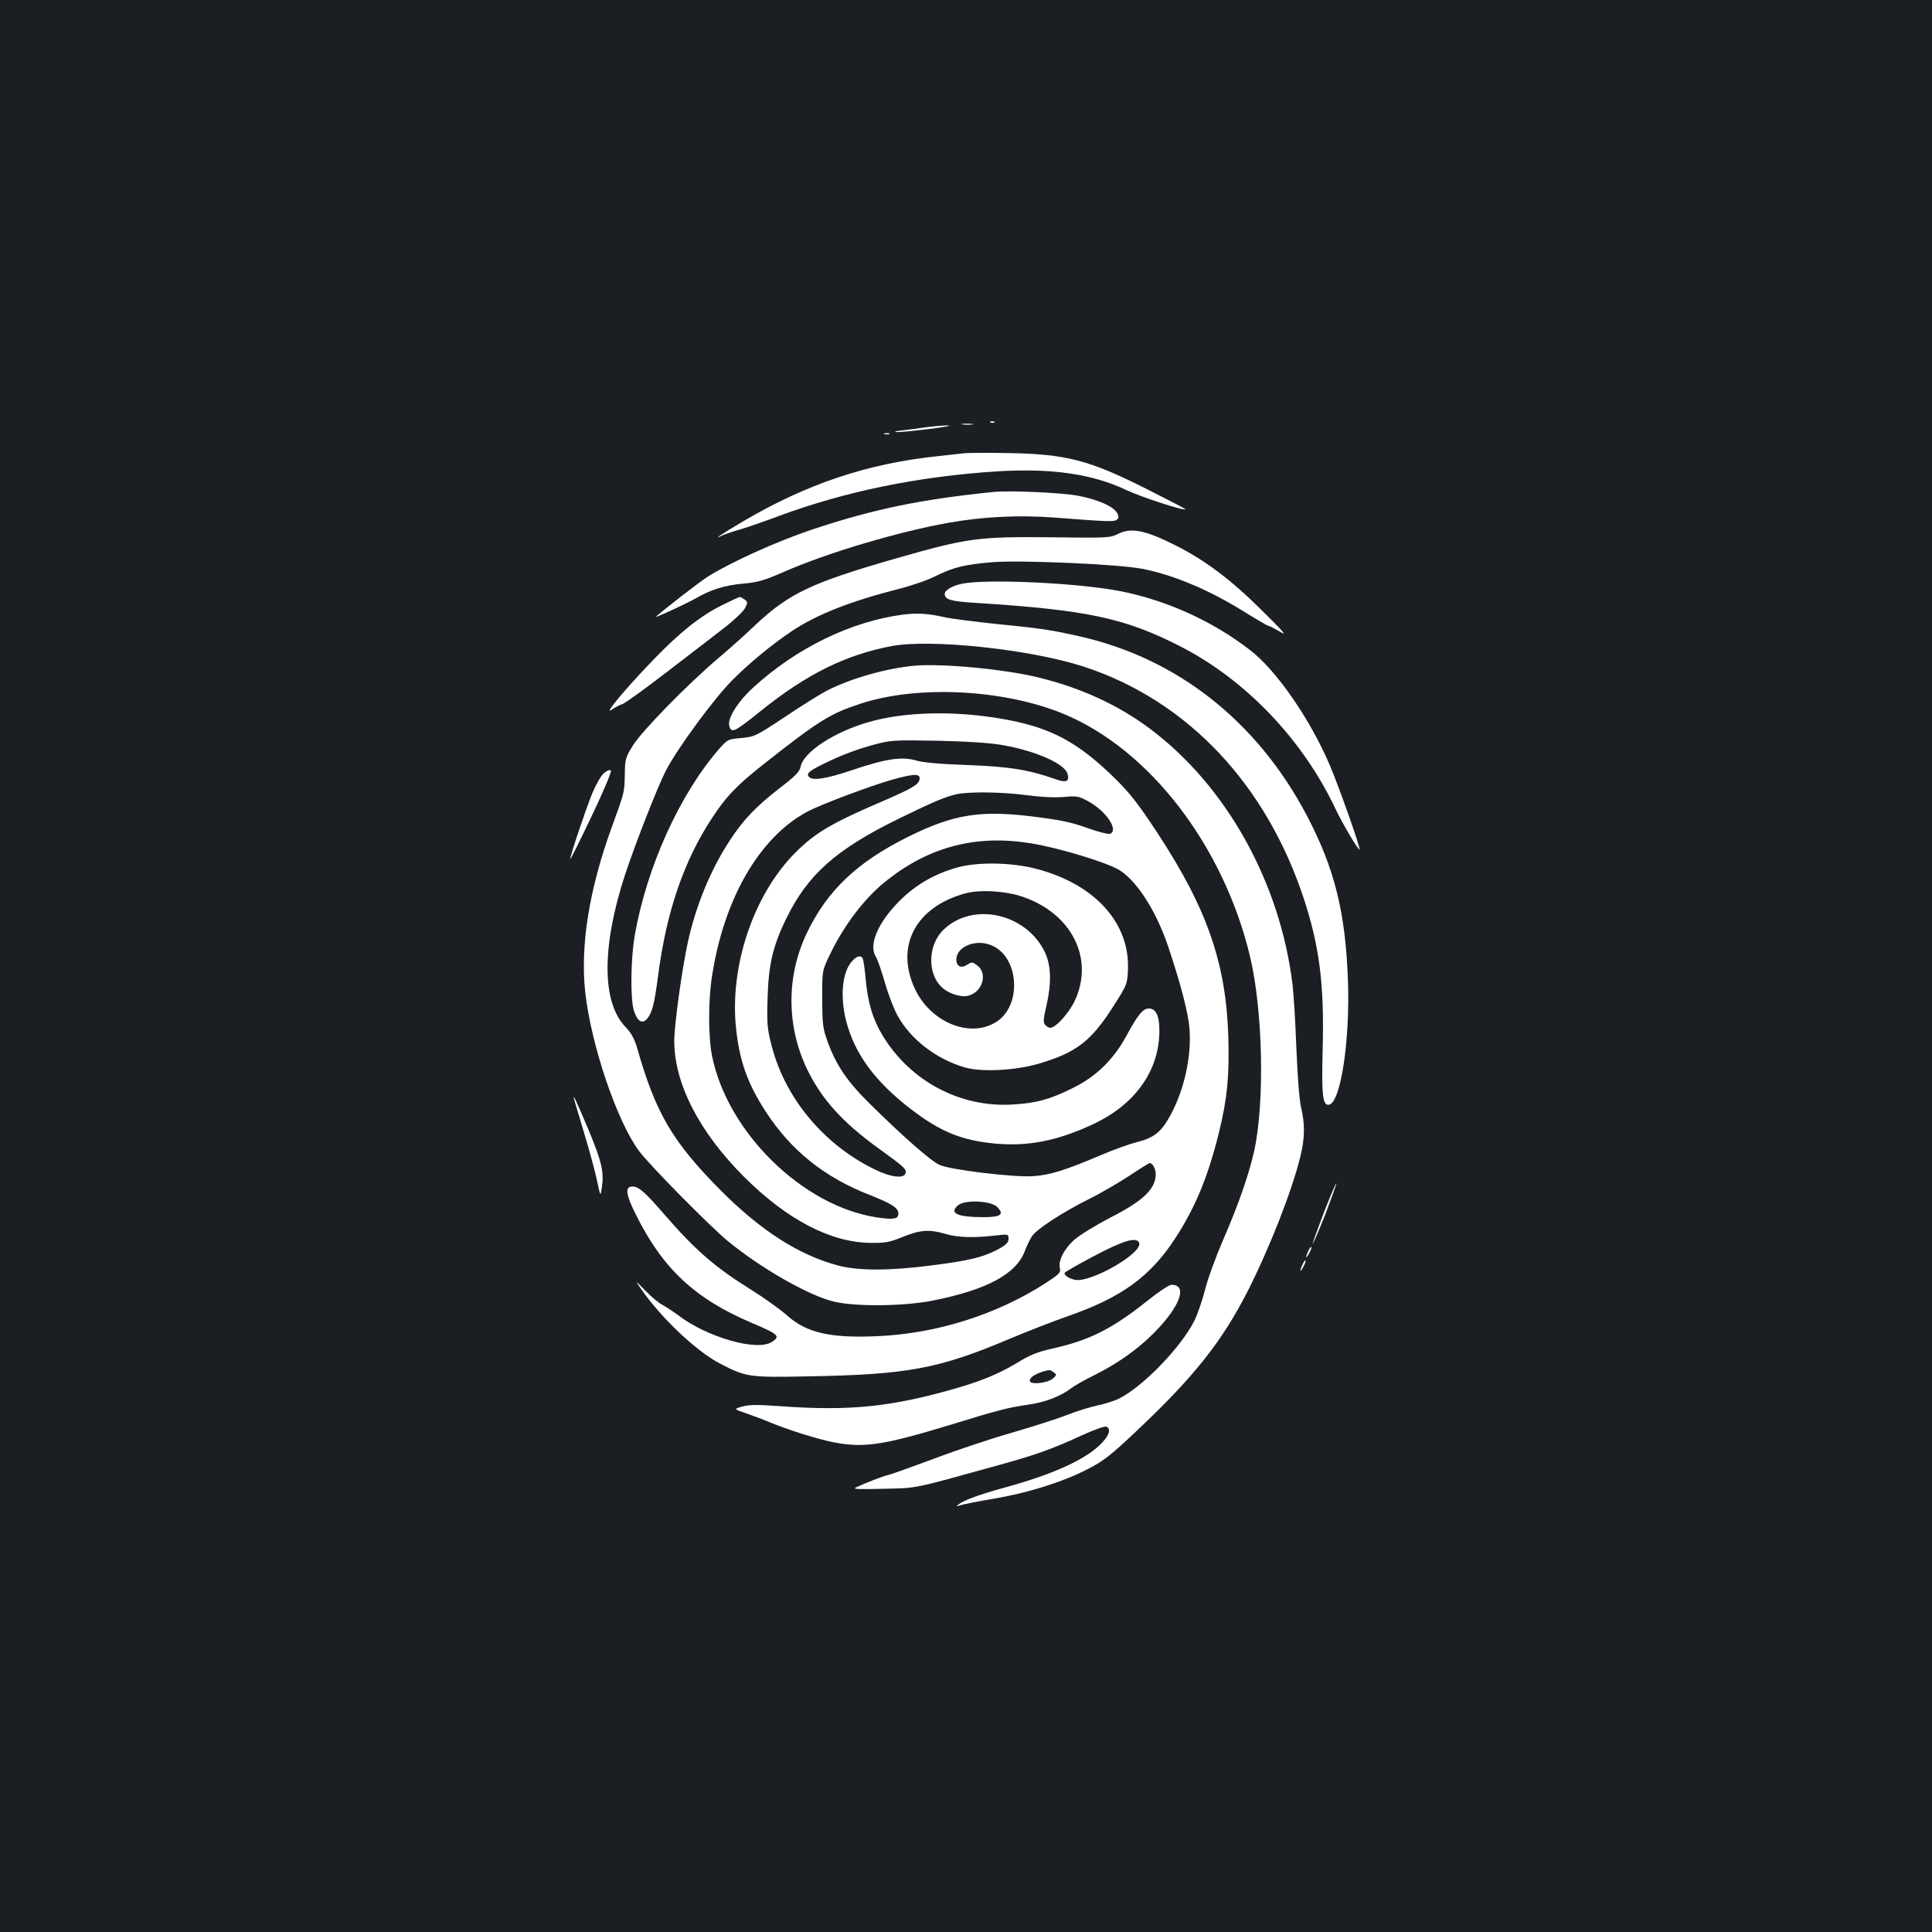 <?xml version="1.0" standalone="no"?>
<!DOCTYPE svg PUBLIC "-//W3C//DTD SVG 20010904//EN"
 "http://www.w3.org/TR/2001/REC-SVG-20010904/DTD/svg10.dtd">
<svg version="1.0" xmlns="http://www.w3.org/2000/svg"
 width="1000pt" height="1000pt" viewBox="0 0 1000 1000"
 preserveAspectRatio="xMidYMid meet">
<rect width="100%" height="100%" fill="#1b1f23"/>
<g transform="translate(0,1000) scale(0.1,-0.1)"
fill="#ffffff" stroke="none">
<path d="M5128 7813 c7 -3 16 -2 19 1 4 3 -2 6 -13 5 -11 0 -14 -3 -6 -6z"/>
<path d="M4983 7803 c15 -2 37 -2 50 0 12 2 0 4 -28 4 -27 0 -38 -2 -22 -4z"/>
<path d="M4760 7784 c-52 -7 -104 -14 -115 -15 -13 -1 -15 -3 -5 -5 8 -2 83 5
165 15 83 10 128 19 100 19 -27 0 -93 -6 -145 -14z"/>
<path d="M4578 7753 c6 -2 18 -2 25 0 6 3 1 5 -13 5 -14 0 -19 -2 -12 -5z"/>
<path d="M4990 7654 c-19 -2 -80 -9 -135 -15 -364 -38 -678 -143 -1008 -337
-107 -63 -164 -101 -112 -75 11 6 52 20 90 31 39 11 131 43 206 71 345 128
723 205 1127 231 283 18 496 -13 671 -96 78 -37 299 -109 308 -100 1 1 -89 48
-200 104 -302 152 -418 182 -722 187 -104 2 -206 1 -225 -1z"/>
<path d="M5145 7454 c-381 -39 -620 -88 -942 -195 -182 -61 -421 -169 -540
-244 -46 -30 -212 -158 -268 -207 -14 -12 161 69 210 97 74 43 148 66 240 74
77 7 107 15 210 60 226 100 602 211 860 256 175 31 364 40 544 26 274 -21 305
-22 320 -12 12 8 13 15 4 34 -16 34 -100 72 -203 91 -82 16 -353 28 -435 20z"/>
<path d="M5790 7238 c-44 -22 -52 -23 -340 -19 -390 4 -440 -3 -811 -109 -436
-125 -554 -181 -725 -341 -49 -47 -136 -125 -194 -174 -164 -139 -400 -381
-445 -455 -38 -61 -40 -70 -41 -150 -2 -93 -1 -89 -67 -270 -117 -321 -164
-613 -138 -854 30 -274 165 -672 279 -824 55 -74 372 -395 462 -468 170 -139
411 -277 542 -310 109 -28 363 -26 515 4 282 56 434 138 478 258 10 27 27 61
37 76 25 37 159 124 293 191 61 30 155 85 210 121 54 36 102 66 106 66 15 0
32 -32 31 -60 -2 -76 -67 -137 -238 -224 -71 -37 -153 -87 -181 -111 -55 -48
-87 -111 -77 -150 5 -22 -3 -30 -72 -75 -253 -164 -566 -263 -873 -276 -242
-11 -366 17 -467 107 -36 32 -117 90 -181 130 -193 120 -293 207 -456 395
-104 120 -136 147 -170 142 -32 -4 -26 -44 23 -142 138 -280 305 -437 598
-562 144 -61 153 -70 107 -100 -77 -50 -336 24 -487 140 -26 19 -61 42 -79 52
-19 9 -58 42 -88 73 -55 56 -55 56 -24 11 105 -152 287 -324 410 -388 135 -70
149 -72 456 -66 514 9 676 39 1042 194 88 37 221 89 295 115 284 98 433 206
564 407 104 160 170 321 226 549 42 173 53 283 48 486 -11 385 -109 669 -368
1063 -98 149 -141 204 -219 281 -195 191 -336 266 -589 309 -243 42 -497 36
-681 -16 -181 -51 -342 -156 -357 -232 -5 -26 -26 -48 -108 -111 -125 -97
-189 -164 -261 -275 -98 -150 -174 -336 -215 -524 -31 -145 -70 -426 -70 -510
0 -220 129 -471 360 -702 222 -222 449 -341 655 -343 79 -1 99 3 168 31 89 36
138 40 218 16 63 -19 143 -22 252 -10 77 9 77 9 77 -16 0 -20 -11 -31 -57 -56
-77 -40 -146 -57 -343 -82 -216 -28 -379 -28 -483 0 -202 54 -399 180 -607
389 -247 249 -335 397 -430 729 -16 56 -31 83 -63 117 -123 128 -123 418 -1
790 56 168 170 459 212 539 60 115 249 372 342 465 87 88 206 186 308 254 127
85 298 153 547 217 66 16 153 46 193 66 97 48 154 62 297 74 143 12 654 -10
776 -34 163 -31 355 -112 541 -230 59 -36 110 -66 115 -66 5 0 31 -14 59 -30
39 -25 20 -2 -101 117 -158 156 -290 255 -444 332 -151 76 -225 91 -291 59z
m-610 -1093 c179 -30 333 -98 346 -152 10 -38 -7 -45 -57 -28 -140 50 -241 67
-459 75 -144 5 -233 13 -269 24 -73 21 -156 9 -330 -50 -134 -45 -203 -56
-223 -36 -16 16 -2 30 60 61 97 49 184 82 277 107 86 23 101 24 325 20 148 -3
270 -11 330 -21z m-420 -173 c0 -31 -30 -49 -196 -121 -259 -111 -345 -162
-447 -264 -217 -217 -342 -589 -307 -912 18 -168 60 -285 153 -428 132 -203
304 -341 541 -433 115 -46 146 -66 146 -96 0 -28 -25 -32 -113 -19 -382 59
-770 438 -851 833 -20 98 -21 282 -1 413 61 402 246 722 494 854 71 38 331
135 441 166 108 30 140 31 140 7z m555 -88 c77 -10 146 -13 192 -9 67 6 76 4
123 -21 95 -51 163 -152 115 -170 -8 -3 -60 10 -116 30 -77 28 -140 42 -263
57 -288 38 -427 16 -665 -102 -265 -131 -421 -280 -526 -501 -105 -221 -104
-476 0 -697 76 -159 183 -278 375 -417 132 -95 145 -107 136 -129 -10 -26 -76
-18 -154 20 -265 127 -468 369 -538 642 -23 89 -25 112 -21 248 5 172 27 269
98 413 111 227 258 357 586 517 180 88 241 113 298 125 68 13 235 11 360 -6z
m21 -249 c148 -24 401 -101 462 -141 92 -61 190 -216 251 -401 64 -191 102
-340 108 -419 10 -143 -26 -310 -97 -443 -48 -89 -84 -119 -173 -142 -41 -10
-126 -41 -189 -68 -186 -79 -265 -104 -354 -109 -102 -6 -423 33 -480 58 -44
19 -189 146 -365 320 -116 115 -171 197 -216 320 -24 68 -27 88 -27 220 -1
145 -1 145 40 230 75 156 184 298 298 386 220 173 462 235 742 189z m-175
-1882 c39 -38 20 -53 -69 -53 -139 0 -183 21 -131 63 35 28 169 22 200 -10z
m734 -183 c31 -50 -251 -213 -333 -194 -30 7 -52 22 -52 35 0 4 69 44 153 88
150 79 215 99 232 71z"/>
<path d="M4959 5511 c-118 -32 -216 -88 -300 -171 -115 -114 -165 -231 -125
-293 8 -12 28 -71 46 -132 17 -60 47 -139 67 -174 68 -122 201 -224 347 -266
87 -25 261 -16 381 19 197 58 273 117 390 301 67 105 70 112 73 181 13 247
-173 451 -482 529 -124 31 -294 34 -397 6z m338 -154 c253 -88 368 -322 265
-539 -31 -64 -98 -138 -126 -138 -7 0 -19 7 -26 15 -11 13 -10 31 6 98 27 118
25 208 -7 277 -95 201 -369 264 -522 121 -85 -78 -90 -231 -10 -303 32 -30 94
-50 129 -43 77 14 110 115 52 158 -26 19 -28 19 -53 3 -31 -20 -55 -8 -55 28
1 65 96 106 177 75 150 -56 166 -320 24 -402 -137 -81 -338 5 -417 178 -100
219 5 419 259 490 77 22 214 14 304 -18z"/>
<path d="M4411 5026 c-51 -55 -64 -180 -32 -308 44 -173 151 -318 340 -462
149 -114 260 -159 430 -175 171 -16 324 14 506 99 221 102 346 279 346 486 0
76 -18 114 -55 114 -30 0 -58 -34 -116 -142 -66 -122 -158 -212 -280 -271
-117 -58 -187 -77 -310 -84 -271 -16 -529 121 -672 358 -50 83 -76 167 -87
289 -5 55 -12 104 -16 110 -10 17 -30 12 -54 -14z"/>
<path d="M4981 6979 c-50 -10 -91 -33 -91 -53 0 -30 32 -39 168 -47 567 -36
765 -78 1052 -225 338 -173 634 -483 803 -842 37 -77 118 -215 124 -209 6 6
-105 321 -153 434 -103 242 -279 496 -416 600 -194 149 -426 254 -663 302
-212 43 -692 66 -824 40z"/>
<path d="M3734 6866 c-112 -56 -219 -142 -359 -288 -135 -140 -254 -282 -210
-252 17 12 42 25 57 30 15 5 118 80 230 166 112 86 245 188 295 227 51 39 100
86 109 103 15 30 15 32 -2 45 -10 7 -21 13 -25 13 -4 0 -47 -20 -95 -44z"/>
<path d="M4675 6819 c-270 -35 -555 -174 -779 -380 -81 -75 -133 -161 -121
-198 12 -38 26 -31 170 85 234 187 434 285 670 330 206 38 721 -17 996 -107
537 -176 948 -613 1142 -1214 78 -243 102 -439 93 -766 -6 -237 0 -293 33
-287 60 11 109 329 98 643 -13 354 -69 580 -213 854 -258 490 -675 817 -1184
929 -143 32 -196 40 -420 62 -113 12 -232 27 -265 34 -93 21 -144 24 -220 15z"/>
<path d="M4730 6554 c-144 -14 -318 -63 -445 -126 -33 -17 -131 -77 -218 -136
-156 -103 -160 -105 -230 -112 -68 -6 -72 -8 -110 -51 -206 -233 -381 -618
-442 -974 -21 -122 -23 -333 -3 -389 18 -54 43 -68 68 -38 26 31 37 76 56 219
42 329 133 596 277 815 76 117 132 175 280 291 278 219 335 254 495 306 294
96 740 73 1047 -54 445 -184 828 -683 965 -1255 67 -280 77 -760 21 -1010 -27
-121 -83 -281 -162 -462 -37 -86 -79 -201 -92 -255 -14 -55 -39 -127 -56 -161
-69 -136 -263 -337 -387 -400 -23 -12 -73 -28 -111 -36 -38 -8 -111 -30 -163
-51 -52 -20 -180 -61 -284 -91 -105 -30 -285 -90 -401 -134 -116 -43 -224 -82
-240 -85 -28 -7 -104 -36 -165 -64 -19 -9 12 -10 140 -7 180 4 149 -2 572 115
215 59 298 88 456 161 62 28 119 49 127 46 29 -11 16 -49 -32 -95 -83 -80
-252 -155 -494 -221 -124 -34 -208 -64 -235 -85 -18 -14 -17 -14 11 -5 17 5
96 21 176 34 175 30 354 87 481 153 78 40 116 69 244 190 302 284 447 466 582
730 113 223 230 521 273 698 23 95 24 167 3 255 -9 39 -18 161 -24 305 -5 132
-14 281 -20 330 -65 530 -343 1028 -739 1324 -166 124 -361 213 -583 266 -180
43 -496 72 -638 59z"/>
<path d="M3128 6000 c-15 -11 -41 -56 -62 -105 -34 -83 -119 -336 -114 -341 2
-1 52 99 111 223 62 130 104 230 99 235 -5 5 -20 0 -34 -12z"/>
<path d="M2973 4305 c3 -11 27 -90 52 -175 26 -85 55 -193 65 -240 18 -85 18
-85 25 -37 12 80 0 134 -70 302 -64 151 -85 196 -72 150z"/>
<path d="M6852 3723 c-33 -87 -59 -159 -58 -161 2 -2 32 67 66 153 33 87 59
159 57 161 -2 2 -31 -67 -65 -153z"/>
<path d="M6772 3525 c-17 -37 -14 -45 4 -12 9 16 14 31 11 33 -2 2 -9 -7 -15
-21z"/>
<path d="M6742 3455 c-17 -37 -14 -45 4 -12 9 16 14 31 11 33 -2 2 -9 -7 -15
-21z"/>
<path d="M5936 3265 c-180 -143 -296 -202 -488 -245 -76 -17 -115 -32 -180
-72 -93 -56 -180 -93 -313 -132 -339 -98 -553 -120 -908 -95 -125 9 -167 9
-204 -1 -46 -13 -46 -13 18 -35 35 -12 91 -33 124 -47 88 -37 249 -88 333
-104 154 -29 255 -14 594 89 253 78 307 92 413 107 84 12 163 42 217 83 18 14
71 44 118 67 124 62 225 133 311 219 136 136 179 251 93 251 -13 0 -67 -36
-128 -85z m-482 -368 c16 -12 16 -14 -3 -31 -28 -26 -121 -35 -121 -13 0 17
25 34 69 48 36 10 35 10 55 -4z"/>
</g>
</svg>
